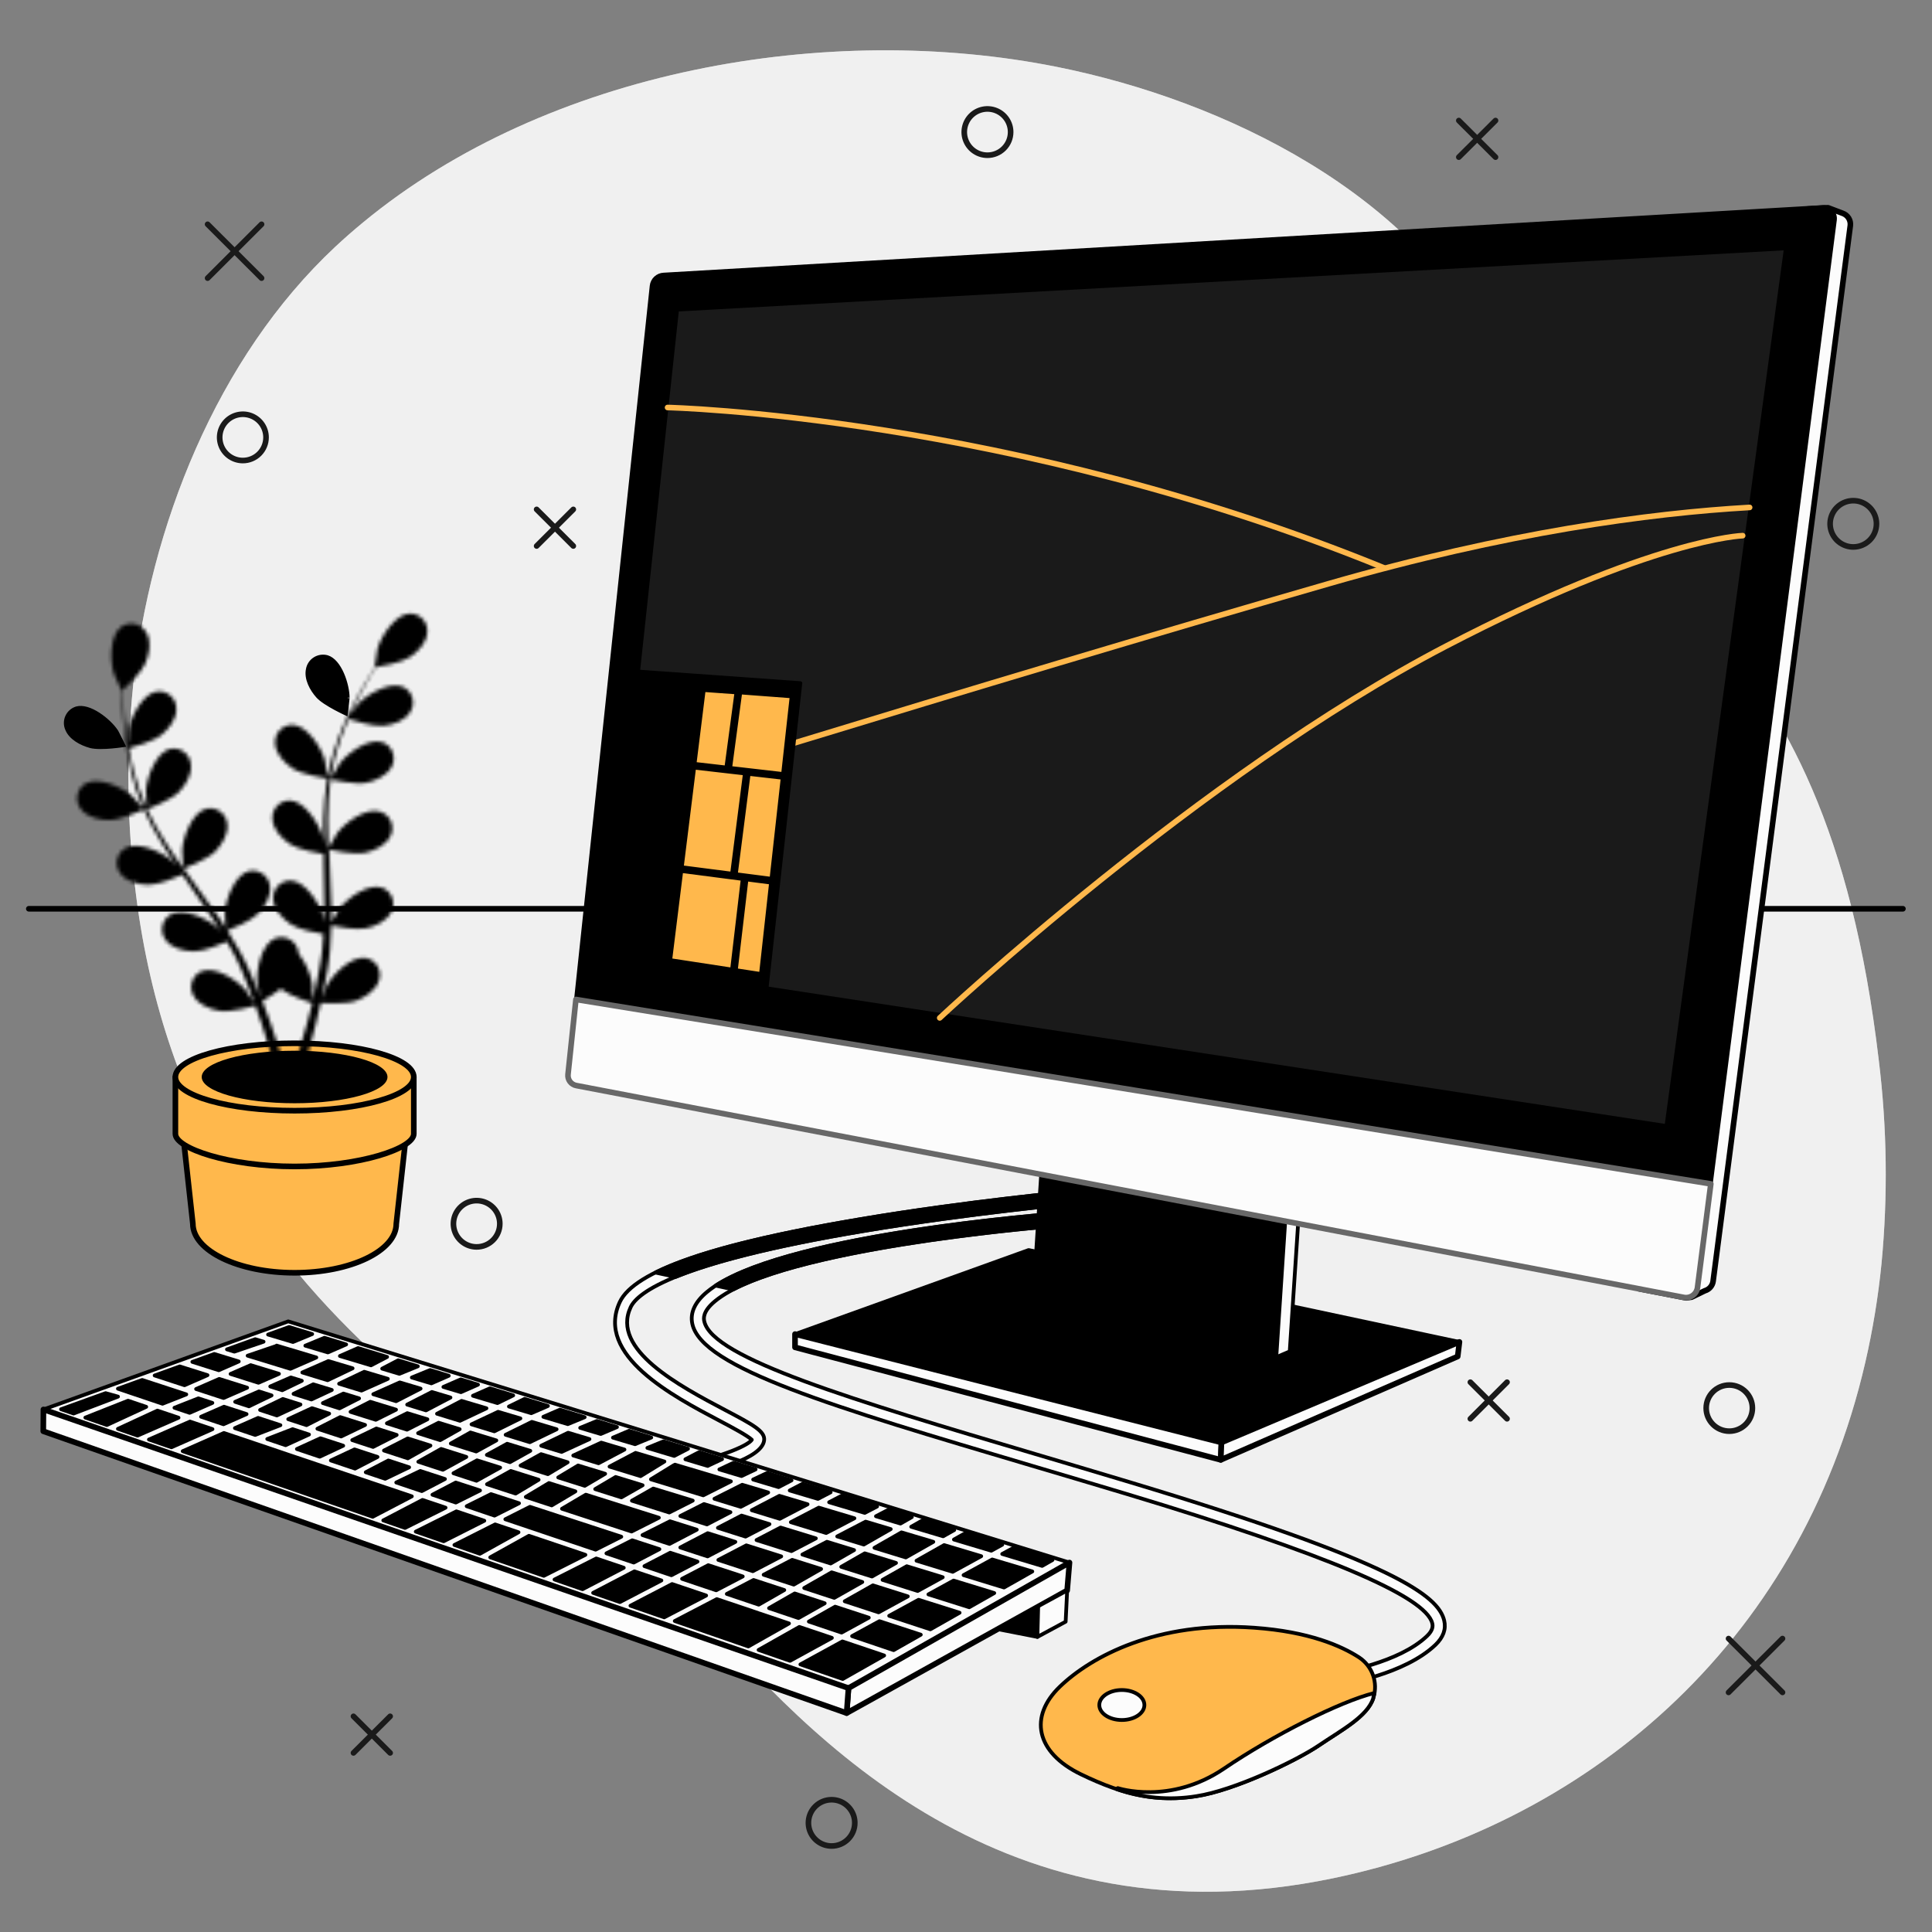 <svg width="516" height="516" viewBox="0 0 516 516" fill="none" xmlns="http://www.w3.org/2000/svg">
<rect x="0" y="0" width="516" height="516" fill="#808080" stroke="none"/>
<path d="M282.345 17.879C327.216 26.891 378.207 51.797 399.054 94.994C430.561 160.254 487.228 159.595 501.789 283.183C503.997 301.215 504.239 319.432 502.512 337.515C501.629 346.359 500.188 355.138 498.198 363.801C480.592 440.174 422.542 487.821 356.04 501.644C268.547 519.833 216.72 465.162 185.677 429.194C154.635 393.227 51.6 360.381 36.326 238.997C33.917 220.477 33.658 201.741 35.552 183.161C40.052 140.777 57.792 95.612 89.557 65.897C91.944 63.672 94.404 61.516 96.936 59.429C146.369 18.59 221.168 5.591 282.345 17.879Z" fill="#D4D4D4"/>
<path opacity="0.7" d="M282.345 17.879C327.216 26.891 378.207 51.797 399.054 94.994C430.561 160.254 487.228 159.595 501.789 283.183C503.997 301.215 504.239 319.432 502.512 337.515C501.629 346.359 500.188 355.138 498.198 363.801C480.592 440.174 422.542 487.821 356.04 501.644C268.547 519.833 216.72 465.162 185.677 429.194C154.635 393.227 51.6 360.381 36.326 238.997C33.917 220.477 33.658 201.741 35.552 183.161C40.052 140.777 57.792 95.612 89.557 65.897C91.944 63.672 94.404 61.516 96.936 59.429C146.369 18.59 221.168 5.591 282.345 17.879Z" fill="#FCFCFC"/>
<path d="M55.449 59.902L69.856 74.281" stroke="#1A1A1A" stroke-width="1.5" stroke-linecap="round" stroke-linejoin="round"/>
<path d="M69.856 59.902L55.449 74.281" stroke="#1A1A1A" stroke-width="1.5" stroke-linecap="round" stroke-linejoin="round"/>
<path d="M461.665 437.63L476.072 452.009" stroke="#1A1A1A" stroke-width="1.5" stroke-linecap="round" stroke-linejoin="round"/>
<path d="M476.072 437.63L461.665 452.009" stroke="#1A1A1A" stroke-width="1.5" stroke-linecap="round" stroke-linejoin="round"/>
<path d="M143.324 136.049L153.118 145.824" stroke="#1A1A1A" stroke-width="1.5" stroke-linecap="round" stroke-linejoin="round"/>
<path d="M153.118 136.049L143.324 145.824" stroke="#1A1A1A" stroke-width="1.5" stroke-linecap="round" stroke-linejoin="round"/>
<path d="M392.707 369.156L402.501 378.931" stroke="#1A1A1A" stroke-width="1.5" stroke-linecap="round" stroke-linejoin="round"/>
<path d="M402.501 369.156L392.707 378.931" stroke="#1A1A1A" stroke-width="1.5" stroke-linecap="round" stroke-linejoin="round"/>
<path d="M94.407 458.395L104.201 468.169" stroke="#1A1A1A" stroke-width="1.5" stroke-linecap="round" stroke-linejoin="round"/>
<path d="M104.201 458.395L94.407 468.169" stroke="#1A1A1A" stroke-width="1.5" stroke-linecap="round" stroke-linejoin="round"/>
<path d="M389.621 32.195L399.425 41.97" stroke="#1A1A1A" stroke-width="1.5" stroke-linecap="round" stroke-linejoin="round"/>
<path d="M399.425 32.195L389.621 41.97" stroke="#1A1A1A" stroke-width="1.5" stroke-linecap="round" stroke-linejoin="round"/>
<path d="M71.053 116.82C71.053 115.597 70.69 114.402 70.009 113.386C69.329 112.37 68.362 111.578 67.231 111.11C66.099 110.642 64.854 110.52 63.653 110.758C62.452 110.997 61.349 111.585 60.483 112.45C59.617 113.314 59.027 114.415 58.788 115.614C58.549 116.813 58.672 118.055 59.14 119.185C59.609 120.314 60.403 121.279 61.421 121.958C62.439 122.637 63.636 123 64.861 123C66.503 123 68.078 122.348 69.239 121.189C70.401 120.03 71.053 118.459 71.053 116.82Z" stroke="#1A1A1A" stroke-width="1.5" stroke-linecap="round" stroke-linejoin="round"/>
<path d="M269.92 35.275C269.92 34.053 269.557 32.858 268.876 31.842C268.196 30.826 267.229 30.033 266.097 29.566C264.966 29.098 263.721 28.976 262.52 29.214C261.319 29.452 260.215 30.041 259.349 30.905C258.483 31.77 257.894 32.871 257.655 34.069C257.416 35.268 257.538 36.511 258.007 37.64C258.476 38.769 259.269 39.734 260.288 40.414C261.306 41.093 262.503 41.455 263.728 41.455C265.37 41.455 266.945 40.804 268.106 39.645C269.267 38.486 269.92 36.914 269.92 35.275Z" stroke="#1A1A1A" stroke-width="1.5" stroke-linecap="round" stroke-linejoin="round"/>
<path d="M461.861 382.237C465.27 382.237 468.033 379.48 468.033 376.078C468.033 372.676 465.27 369.918 461.861 369.918C458.453 369.918 455.69 372.676 455.69 376.078C455.69 379.48 458.453 382.237 461.861 382.237Z" stroke="#1A1A1A" stroke-width="1.5" stroke-linecap="round" stroke-linejoin="round"/>
<path d="M228.299 486.853C228.299 485.631 227.936 484.436 227.256 483.419C226.575 482.403 225.608 481.611 224.477 481.143C223.345 480.676 222.1 480.553 220.899 480.792C219.698 481.03 218.595 481.619 217.729 482.483C216.863 483.347 216.273 484.448 216.034 485.647C215.795 486.846 215.918 488.089 216.386 489.218C216.855 490.347 217.649 491.312 218.667 491.991C219.685 492.67 220.882 493.033 222.107 493.033C223.749 493.033 225.324 492.382 226.485 491.223C227.647 490.064 228.299 488.492 228.299 486.853Z" stroke="#1A1A1A" stroke-width="1.5" stroke-linecap="round" stroke-linejoin="round"/>
<path d="M133.489 326.844C133.489 325.622 133.126 324.427 132.445 323.411C131.765 322.394 130.798 321.602 129.667 321.134C128.535 320.667 127.29 320.544 126.089 320.783C124.888 321.021 123.785 321.61 122.919 322.474C122.053 323.338 121.463 324.44 121.224 325.638C120.985 326.837 121.108 328.08 121.576 329.209C122.045 330.338 122.839 331.303 123.857 331.982C124.875 332.661 126.072 333.024 127.297 333.024C128.939 333.024 130.514 332.373 131.675 331.214C132.837 330.055 133.489 328.483 133.489 326.844Z" stroke="#1A1A1A" stroke-width="1.5" stroke-linecap="round" stroke-linejoin="round"/>
<path d="M501.17 139.901C501.17 138.679 500.807 137.484 500.127 136.468C499.446 135.451 498.479 134.659 497.348 134.192C496.216 133.724 494.971 133.601 493.77 133.84C492.569 134.078 491.466 134.667 490.6 135.531C489.734 136.396 489.144 137.497 488.905 138.695C488.666 139.894 488.789 141.137 489.257 142.266C489.726 143.395 490.52 144.36 491.538 145.04C492.556 145.719 493.753 146.081 494.978 146.081C496.62 146.081 498.195 145.43 499.357 144.271C500.518 143.112 501.17 141.54 501.17 139.901Z" stroke="#1A1A1A" stroke-width="1.5" stroke-linecap="round" stroke-linejoin="round"/>
<path d="M508.229 242.715H7.699" stroke="black" stroke-width="1.5" stroke-linecap="round" stroke-linejoin="round"/>
<path d="M48.793 302.207L51.507 326.834C51.507 334.044 63.674 339.935 78.68 339.935C93.685 339.935 105.842 334.075 105.842 326.834L108.566 302.207H48.793Z" fill="#FFB84C" stroke="black" stroke-width="1.5" stroke-linecap="round" stroke-linejoin="round"/>
<path d="M46.843 287.643V302.825C46.843 306.708 61.095 311.539 78.68 311.539C96.265 311.539 110.517 306.708 110.517 302.825V287.643H46.843Z" fill="#FFB84C" stroke="black" stroke-width="1.5" stroke-linecap="round" stroke-linejoin="round"/>
<path d="M78.68 296.645C96.263 296.645 110.517 292.615 110.517 287.643C110.517 282.671 96.263 278.641 78.68 278.641C61.097 278.641 46.843 282.671 46.843 287.643C46.843 292.615 61.097 296.645 78.68 296.645Z" fill="#FFB84C" stroke="black" stroke-width="1.5" stroke-linecap="round" stroke-linejoin="round"/>
<path d="M102.989 287.643C102.989 288.355 102.474 289.147 101.262 289.958C100.068 290.756 98.307 291.494 96.087 292.122C91.653 293.375 85.498 294.157 78.68 294.157C71.862 294.157 65.707 293.375 61.273 292.122C59.053 291.494 57.292 290.756 56.098 289.958C54.886 289.147 54.371 288.355 54.371 287.643C54.371 286.931 54.886 286.139 56.098 285.329C57.292 284.53 59.053 283.792 61.273 283.164C65.707 281.911 71.862 281.129 78.68 281.129C85.498 281.129 91.653 281.911 96.087 283.164C98.307 283.792 100.068 284.53 101.262 285.329C102.474 286.139 102.989 286.931 102.989 287.643Z" fill="black" stroke="black"/>
<path d="M31.02 195.243L31.034 195.265L31.042 195.274C31.045 195.279 31.052 195.29 31.065 195.312C31.087 195.349 31.117 195.401 31.154 195.469C31.228 195.603 31.323 195.784 31.434 195.998C31.656 196.425 31.933 196.974 32.204 197.516C32.475 198.058 32.739 198.593 32.935 198.992C32.944 199.009 32.952 199.026 32.96 199.043C32.832 199.062 32.688 199.082 32.529 199.104C31.854 199.197 30.924 199.312 29.905 199.403C27.837 199.587 25.498 199.657 24.126 199.282C22.908 198.948 21.579 198.402 20.44 197.638C19.299 196.873 18.377 195.912 17.916 194.758L17.912 194.75L17.909 194.742C17.675 194.214 17.556 193.644 17.559 193.067C17.561 192.491 17.686 191.921 17.925 191.396C18.164 190.871 18.511 190.402 18.944 190.02C19.376 189.639 19.883 189.354 20.432 189.182C22.09 188.712 24.226 189.447 26.272 190.767C28.297 192.072 30.092 193.86 31.02 195.243Z" fill="black" stroke="black"/>
<path d="M92.408 190.53C92.405 190.552 92.402 190.575 92.399 190.597C92.279 190.54 92.142 190.476 91.993 190.404C91.379 190.11 90.54 189.696 89.64 189.213C87.813 188.234 85.822 187.017 84.883 185.969L84.882 185.968C84.031 185.024 83.226 183.84 82.703 182.58C82.18 181.317 81.951 180.008 82.203 178.792L82.205 178.784L82.207 178.775C82.304 178.205 82.52 177.662 82.841 177.181C83.162 176.699 83.581 176.291 84.071 175.982C84.56 175.672 85.11 175.469 85.683 175.385C86.255 175.302 86.838 175.339 87.394 175.494C89.054 176.001 90.431 177.782 91.404 180.006C92.367 182.207 92.865 184.685 92.865 186.344C92.865 186.342 92.865 186.36 92.861 186.414C92.857 186.461 92.852 186.524 92.845 186.602C92.831 186.756 92.811 186.962 92.786 187.202C92.737 187.682 92.671 188.294 92.603 188.896C92.534 189.499 92.464 190.09 92.408 190.53Z" fill="black" stroke="black"/>
<mask id="path-28-inside-1_319_876" fill="white">
<path d="M109.464 163.869C105.563 164.014 101.766 169.926 100.816 173.273C100.734 173.572 99.98 178.238 100.042 178.227H100.104C99.506 179.154 98.855 180.153 98.185 181.317C96.946 183.377 95.574 185.715 94.242 188.362C92.783 191.196 91.491 194.113 90.372 197.097C89.103 200.438 88.132 203.885 87.472 207.397C87.467 207.441 87.467 207.486 87.472 207.531C87.328 206.398 86.812 203.246 86.75 203.009C85.811 199.651 82.023 193.739 78.123 193.585C77.474 193.577 76.83 193.706 76.235 193.963C75.639 194.221 75.104 194.6 74.665 195.077C74.226 195.554 73.893 196.118 73.686 196.732C73.48 197.346 73.406 197.997 73.468 198.642C73.644 201.382 76.007 203.792 78.174 205.244C80.63 206.861 86.915 207.87 87.41 207.943C86.827 211.531 86.482 215.154 86.379 218.788C86.317 220.896 86.317 223.025 86.379 225.174C86.224 224.196 86.069 223.331 86.038 223.207C85.099 219.86 81.311 213.937 77.41 213.783C76.762 213.777 76.12 213.907 75.525 214.165C74.93 214.422 74.396 214.802 73.957 215.279C73.518 215.755 73.185 216.319 72.978 216.932C72.771 217.545 72.695 218.195 72.756 218.84C72.932 221.58 75.295 223.99 77.472 225.452C79.65 226.915 85.016 227.863 86.43 228.099C86.43 228.923 86.43 229.737 86.43 230.561C86.523 234.496 86.636 238.42 86.636 242.282C86.636 243.642 86.636 244.981 86.533 246.32C86.399 245.455 86.275 244.723 86.244 244.61C85.305 241.263 81.518 235.34 77.617 235.186C76.968 235.178 76.325 235.308 75.729 235.565C75.133 235.822 74.599 236.201 74.16 236.678C73.721 237.155 73.387 237.719 73.181 238.333C72.975 238.948 72.9 239.598 72.963 240.243C73.138 242.993 75.501 245.393 77.668 246.855C79.836 248.318 84.696 249.173 86.379 249.461C86.296 250.831 86.203 252.201 86.059 253.581C85.935 254.477 85.883 255.353 85.708 256.259C85.532 257.166 85.409 258.031 85.254 258.906C84.913 260.585 84.562 262.316 84.222 263.943C83.964 265.076 83.695 266.147 83.427 267.229C83.427 265.879 83.427 263.232 83.427 263.016C82.94 260.005 81.689 257.169 79.794 254.776C79.758 254.427 79.689 254.082 79.588 253.746C79.419 253.115 79.118 252.527 78.704 252.021C78.291 251.515 77.774 251.102 77.189 250.81C76.604 250.518 75.963 250.353 75.309 250.327C74.655 250.3 74.003 250.412 73.396 250.656C69.805 252.191 68.391 259.071 68.711 262.532C68.711 262.738 69.185 264.932 69.495 266.312C69.185 265.529 68.897 264.767 68.576 263.964C67.947 262.367 67.266 260.802 66.513 259.112L65.377 256.671C65.006 255.847 64.521 255.034 64.087 254.199C63.055 252.294 61.92 250.409 60.733 248.534C62.127 247.978 67.049 245.939 68.876 244.064C70.703 242.19 72.488 239.337 72.075 236.617C72 235.975 71.79 235.355 71.459 234.798C71.128 234.242 70.683 233.761 70.153 233.388C69.623 233.015 69.021 232.757 68.385 232.632C67.748 232.507 67.093 232.517 66.461 232.662C62.684 233.63 60.269 240.222 60.032 243.693C60.032 243.91 60.145 246.413 60.248 247.813C59.526 246.691 58.803 245.568 58.04 244.466C55.821 241.263 53.478 238.09 51.156 234.918C50.434 233.939 49.742 232.961 49.041 231.993C49.536 231.797 55.439 229.5 57.483 227.409C59.299 225.545 61.094 222.671 60.682 219.952C60.607 219.309 60.397 218.69 60.066 218.133C59.735 217.577 59.29 217.096 58.76 216.723C58.23 216.35 57.627 216.092 56.991 215.967C56.355 215.842 55.7 215.852 55.068 215.997C51.291 216.965 48.876 223.557 48.638 227.028C48.638 227.286 48.814 230.901 48.907 231.807C47.359 229.665 45.811 227.512 44.428 225.318C42.508 222.379 40.784 219.317 39.268 216.152C39.495 216.059 45.666 213.69 47.761 211.547C49.577 209.683 51.373 206.81 50.96 204.09C50.9 203.443 50.703 202.816 50.383 202.25C50.063 201.684 49.626 201.193 49.102 200.807C48.577 200.422 47.977 200.152 47.34 200.015C46.704 199.878 46.045 199.877 45.408 200.012C41.631 200.98 39.216 207.572 38.979 211.043C38.979 211.269 39.103 214.019 39.206 215.328L38.989 215.379C37.542 212.15 36.386 208.8 35.532 205.368C35.036 203.483 34.675 201.66 34.355 199.867C35.553 199.548 41.002 198.003 43.096 196.283C45.191 194.563 47.224 191.967 47.09 189.228C47.088 188.579 46.947 187.937 46.679 187.346C46.41 186.755 46.02 186.227 45.533 185.797C45.045 185.367 44.472 185.045 43.852 184.852C43.231 184.658 42.576 184.598 41.93 184.675C38.06 185.231 34.902 191.504 34.314 194.975C34.314 195.16 34.17 197.097 34.108 198.508C33.974 197.694 33.829 196.86 33.716 196.087C33.303 193.173 33.096 190.474 32.942 188.084C32.859 186.725 32.807 185.499 32.776 184.346C33.809 183.419 37.802 179.618 38.845 177.136C39.887 174.653 40.506 171.419 39.134 169.04C38.833 168.462 38.413 167.954 37.901 167.55C37.388 167.146 36.796 166.855 36.163 166.696C35.53 166.538 34.871 166.515 34.228 166.629C33.586 166.744 32.975 166.993 32.436 167.361C29.257 169.627 29.34 176.631 30.424 179.958C30.516 180.246 32.487 184.562 32.487 184.51L32.549 184.459C32.549 185.571 32.549 186.756 32.622 188.053C32.735 190.453 32.88 193.203 33.23 196.098C33.583 199.267 34.117 202.414 34.83 205.522C35.644 209.007 36.766 212.412 38.184 215.698C38.188 215.736 38.188 215.774 38.184 215.812C37.441 214.946 35.274 212.598 35.088 212.433C32.456 210.157 26.017 207.283 22.704 209.343C22.159 209.693 21.693 210.153 21.338 210.694C20.983 211.236 20.747 211.846 20.645 212.485C20.542 213.124 20.576 213.777 20.744 214.402C20.913 215.026 21.211 215.609 21.62 216.11C23.282 218.304 26.595 219.036 29.195 219.036C32.137 219.036 37.937 216.409 38.391 216.203C39.899 219.512 41.622 222.719 43.55 225.803C44.665 227.605 45.842 229.387 47.049 231.158C46.378 230.427 45.769 229.789 45.676 229.706C43.045 227.43 36.605 224.556 33.292 226.616C32.748 226.968 32.283 227.43 31.929 227.972C31.575 228.514 31.34 229.125 31.237 229.764C31.135 230.403 31.169 231.057 31.336 231.682C31.504 232.307 31.801 232.89 32.209 233.394C33.87 235.587 37.183 236.308 39.794 236.308C42.405 236.308 47.42 234.176 48.731 233.589L50.124 235.649C52.385 238.873 54.655 242.087 56.781 245.311C57.534 246.443 58.226 247.587 58.927 248.73C58.339 248.081 57.833 247.546 57.74 247.473C55.109 245.197 48.68 242.324 45.356 244.384C44.816 244.739 44.356 245.204 44.007 245.748C43.658 246.293 43.427 246.904 43.33 247.543C43.233 248.182 43.271 248.834 43.442 249.457C43.614 250.081 43.914 250.661 44.325 251.161C45.986 253.355 49.299 254.076 51.91 254.076C54.521 254.076 59.051 252.15 60.609 251.46C61.291 252.654 61.982 253.839 62.591 255.023C62.983 255.847 63.427 256.609 63.778 257.454C64.129 258.299 64.51 259.102 64.872 259.916C65.501 261.502 66.172 263.14 66.75 264.705C67.163 265.787 67.534 266.837 67.916 267.888C67.173 266.745 65.697 264.551 65.553 264.376C63.293 261.729 57.369 257.938 53.757 259.432C53.169 259.7 52.644 260.089 52.216 260.572C51.788 261.056 51.467 261.624 51.272 262.239C51.077 262.855 51.014 263.504 51.087 264.145C51.16 264.786 51.366 265.405 51.693 265.962C53.004 268.382 56.172 269.608 58.742 269.999C61.569 270.432 67.472 268.805 68.205 268.599C68.824 270.339 69.412 272.039 69.939 273.645C71.765 279.177 73.035 283.853 73.953 287.149L76.575 286.768C76.575 286.695 76.575 286.634 76.513 286.551C75.553 283.224 74.108 278.497 72.127 272.904C71.507 271.132 70.806 269.258 70.063 267.332C71.769 266.353 73.413 265.269 74.985 264.087C77.276 265.941 82.705 267.713 83.406 267.929C82.963 269.721 82.519 271.462 82.065 273.079C80.537 278.692 79.041 283.317 77.937 286.551L80.806 286.139C81.838 282.936 83.025 278.692 84.284 273.666C84.738 271.843 85.192 269.896 85.646 267.888C86.389 267.888 92.509 268.279 95.192 267.249C97.617 266.322 100.455 264.458 101.219 261.821C101.421 261.206 101.491 260.555 101.425 259.911C101.358 259.267 101.156 258.644 100.831 258.083C100.507 257.522 100.068 257.036 99.543 256.656C99.017 256.276 98.417 256.011 97.782 255.878C93.943 255.178 88.959 260.142 87.307 263.201C87.215 263.387 86.379 265.467 85.873 266.786C86.059 265.962 86.234 265.169 86.409 264.324C86.76 262.645 87.07 260.966 87.442 259.174C87.576 258.299 87.7 257.413 87.834 256.517C87.968 255.621 88.03 254.673 88.133 253.746C88.329 251.583 88.422 249.389 88.463 247.175C89.939 247.484 95.171 248.493 97.751 247.937C100.331 247.381 103.376 245.97 104.531 243.477C104.824 242.899 104.991 242.266 105.022 241.619C105.053 240.973 104.947 240.327 104.711 239.723C104.476 239.12 104.116 238.573 103.654 238.118C103.193 237.663 102.641 237.309 102.034 237.081C98.35 235.814 92.663 239.965 90.569 242.746C90.445 242.921 89.165 245.084 88.504 246.289C88.504 244.95 88.504 243.621 88.504 242.282C88.432 238.389 88.226 234.454 88.04 230.52C88.04 229.315 87.947 228.12 87.896 226.915C88.422 227.028 94.614 228.367 97.472 227.749C100.022 227.193 103.107 225.782 104.263 223.289C104.567 222.693 104.738 222.038 104.763 221.37C104.788 220.702 104.667 220.036 104.409 219.419C104.151 218.801 103.762 218.248 103.268 217.795C102.774 217.343 102.187 217.004 101.549 216.8C97.865 215.534 92.178 219.684 90.083 222.465C89.929 222.671 88.102 225.792 87.668 226.585C87.565 223.938 87.493 221.301 87.524 218.706C87.543 215.192 87.792 211.682 88.267 208.2C88.515 208.2 94.975 209.673 97.906 209.034C100.445 208.488 103.53 207.077 104.686 204.585C104.967 204.009 105.125 203.381 105.149 202.741C105.173 202.101 105.063 201.463 104.826 200.868C104.589 200.273 104.23 199.733 103.773 199.284C103.315 198.835 102.769 198.487 102.168 198.261C98.484 196.994 92.798 201.145 90.713 203.926C90.569 204.101 89.175 206.48 88.535 207.623L88.329 207.551C88.894 204.045 89.778 200.597 90.971 197.251C91.6 195.408 92.302 193.688 93.035 192.019C94.211 192.41 99.609 194.079 102.323 193.842C105.037 193.605 108.133 192.513 109.547 190.155C109.901 189.613 110.137 189.003 110.24 188.364C110.342 187.726 110.308 187.073 110.141 186.448C109.973 185.823 109.676 185.24 109.268 184.738C108.859 184.235 108.35 183.825 107.772 183.532C104.242 181.863 98.143 185.365 95.749 187.899C95.625 188.033 94.459 189.578 93.633 190.721C93.964 189.98 94.304 189.197 94.665 188.486C95.924 185.829 97.246 183.47 98.432 181.389C99.113 180.205 99.753 179.154 100.372 178.176C101.724 177.96 107.163 177.002 109.392 175.539C111.621 174.077 113.933 171.677 114.108 168.937C114.172 168.292 114.099 167.641 113.894 167.027C113.689 166.412 113.357 165.847 112.919 165.369C112.481 164.891 111.947 164.511 111.352 164.252C110.756 163.994 110.113 163.863 109.464 163.869Z"/>
</mask>
<path d="M109.464 163.869C105.563 164.014 101.766 169.926 100.816 173.273C100.734 173.572 99.98 178.238 100.042 178.227H100.104C99.506 179.154 98.855 180.153 98.185 181.317C96.946 183.377 95.574 185.715 94.242 188.362C92.783 191.196 91.491 194.113 90.372 197.097C89.103 200.438 88.132 203.885 87.472 207.397C87.467 207.441 87.467 207.486 87.472 207.531C87.328 206.398 86.812 203.246 86.75 203.009C85.811 199.651 82.023 193.739 78.123 193.585C77.474 193.577 76.83 193.706 76.235 193.963C75.639 194.221 75.104 194.6 74.665 195.077C74.226 195.554 73.893 196.118 73.686 196.732C73.48 197.346 73.406 197.997 73.468 198.642C73.644 201.382 76.007 203.792 78.174 205.244C80.63 206.861 86.915 207.87 87.41 207.943C86.827 211.531 86.482 215.154 86.379 218.788C86.317 220.896 86.317 223.025 86.379 225.174C86.224 224.196 86.069 223.331 86.038 223.207C85.099 219.86 81.311 213.937 77.41 213.783C76.762 213.777 76.12 213.907 75.525 214.165C74.93 214.422 74.396 214.802 73.957 215.279C73.518 215.755 73.185 216.319 72.978 216.932C72.771 217.545 72.695 218.195 72.756 218.84C72.932 221.58 75.295 223.99 77.472 225.452C79.65 226.915 85.016 227.863 86.43 228.099C86.43 228.923 86.43 229.737 86.43 230.561C86.523 234.496 86.636 238.42 86.636 242.282C86.636 243.642 86.636 244.981 86.533 246.32C86.399 245.455 86.275 244.723 86.244 244.61C85.305 241.263 81.518 235.34 77.617 235.186C76.968 235.178 76.325 235.308 75.729 235.565C75.133 235.822 74.599 236.201 74.16 236.678C73.721 237.155 73.387 237.719 73.181 238.333C72.975 238.948 72.9 239.598 72.963 240.243C73.138 242.993 75.501 245.393 77.668 246.855C79.836 248.318 84.696 249.173 86.379 249.461C86.296 250.831 86.203 252.201 86.059 253.581C85.935 254.477 85.883 255.353 85.708 256.259C85.532 257.166 85.409 258.031 85.254 258.906C84.913 260.585 84.562 262.316 84.222 263.943C83.964 265.076 83.695 266.147 83.427 267.229C83.427 265.879 83.427 263.232 83.427 263.016C82.94 260.005 81.689 257.169 79.794 254.776C79.758 254.427 79.689 254.082 79.588 253.746C79.419 253.115 79.118 252.527 78.704 252.021C78.291 251.515 77.774 251.102 77.189 250.81C76.604 250.518 75.963 250.353 75.309 250.327C74.655 250.3 74.003 250.412 73.396 250.656C69.805 252.191 68.391 259.071 68.711 262.532C68.711 262.738 69.185 264.932 69.495 266.312C69.185 265.529 68.897 264.767 68.576 263.964C67.947 262.367 67.266 260.802 66.513 259.112L65.377 256.671C65.006 255.847 64.521 255.034 64.087 254.199C63.055 252.294 61.92 250.409 60.733 248.534C62.127 247.978 67.049 245.939 68.876 244.064C70.703 242.19 72.488 239.337 72.075 236.617C72 235.975 71.79 235.355 71.459 234.798C71.128 234.242 70.683 233.761 70.153 233.388C69.623 233.015 69.021 232.757 68.385 232.632C67.748 232.507 67.093 232.517 66.461 232.662C62.684 233.63 60.269 240.222 60.032 243.693C60.032 243.91 60.145 246.413 60.248 247.813C59.526 246.691 58.803 245.568 58.04 244.466C55.821 241.263 53.478 238.09 51.156 234.918C50.434 233.939 49.742 232.961 49.041 231.993C49.536 231.797 55.439 229.5 57.483 227.409C59.299 225.545 61.094 222.671 60.682 219.952C60.607 219.309 60.397 218.69 60.066 218.133C59.735 217.577 59.29 217.096 58.76 216.723C58.23 216.35 57.627 216.092 56.991 215.967C56.355 215.842 55.7 215.852 55.068 215.997C51.291 216.965 48.876 223.557 48.638 227.028C48.638 227.286 48.814 230.901 48.907 231.807C47.359 229.665 45.811 227.512 44.428 225.318C42.508 222.379 40.784 219.317 39.268 216.152C39.495 216.059 45.666 213.69 47.761 211.547C49.577 209.683 51.373 206.81 50.96 204.09C50.9 203.443 50.703 202.816 50.383 202.25C50.063 201.684 49.626 201.193 49.102 200.807C48.577 200.422 47.977 200.152 47.34 200.015C46.704 199.878 46.045 199.877 45.408 200.012C41.631 200.98 39.216 207.572 38.979 211.043C38.979 211.269 39.103 214.019 39.206 215.328L38.989 215.379C37.542 212.15 36.386 208.8 35.532 205.368C35.036 203.483 34.675 201.66 34.355 199.867C35.553 199.548 41.002 198.003 43.096 196.283C45.191 194.563 47.224 191.967 47.09 189.228C47.088 188.579 46.947 187.937 46.679 187.346C46.41 186.755 46.02 186.227 45.533 185.797C45.045 185.367 44.472 185.045 43.852 184.852C43.231 184.658 42.576 184.598 41.93 184.675C38.06 185.231 34.902 191.504 34.314 194.975C34.314 195.16 34.17 197.097 34.108 198.508C33.974 197.694 33.829 196.86 33.716 196.087C33.303 193.173 33.096 190.474 32.942 188.084C32.859 186.725 32.807 185.499 32.776 184.346C33.809 183.419 37.802 179.618 38.845 177.136C39.887 174.653 40.506 171.419 39.134 169.04C38.833 168.462 38.413 167.954 37.901 167.55C37.388 167.146 36.796 166.855 36.163 166.696C35.53 166.538 34.871 166.515 34.228 166.629C33.586 166.744 32.975 166.993 32.436 167.361C29.257 169.627 29.34 176.631 30.424 179.958C30.516 180.246 32.487 184.562 32.487 184.51L32.549 184.459C32.549 185.571 32.549 186.756 32.622 188.053C32.735 190.453 32.88 193.203 33.23 196.098C33.583 199.267 34.117 202.414 34.83 205.522C35.644 209.007 36.766 212.412 38.184 215.698C38.188 215.736 38.188 215.774 38.184 215.812C37.441 214.946 35.274 212.598 35.088 212.433C32.456 210.157 26.017 207.283 22.704 209.343C22.159 209.693 21.693 210.153 21.338 210.694C20.983 211.236 20.747 211.846 20.645 212.485C20.542 213.124 20.576 213.777 20.744 214.402C20.913 215.026 21.211 215.609 21.62 216.11C23.282 218.304 26.595 219.036 29.195 219.036C32.137 219.036 37.937 216.409 38.391 216.203C39.899 219.512 41.622 222.719 43.55 225.803C44.665 227.605 45.842 229.387 47.049 231.158C46.378 230.427 45.769 229.789 45.676 229.706C43.045 227.43 36.605 224.556 33.292 226.616C32.748 226.968 32.283 227.43 31.929 227.972C31.575 228.514 31.34 229.125 31.237 229.764C31.135 230.403 31.169 231.057 31.336 231.682C31.504 232.307 31.801 232.89 32.209 233.394C33.87 235.587 37.183 236.308 39.794 236.308C42.405 236.308 47.42 234.176 48.731 233.589L50.124 235.649C52.385 238.873 54.655 242.087 56.781 245.311C57.534 246.443 58.226 247.587 58.927 248.73C58.339 248.081 57.833 247.546 57.74 247.473C55.109 245.197 48.68 242.324 45.356 244.384C44.816 244.739 44.356 245.204 44.007 245.748C43.658 246.293 43.427 246.904 43.33 247.543C43.233 248.182 43.271 248.834 43.442 249.457C43.614 250.081 43.914 250.661 44.325 251.161C45.986 253.355 49.299 254.076 51.91 254.076C54.521 254.076 59.051 252.15 60.609 251.46C61.291 252.654 61.982 253.839 62.591 255.023C62.983 255.847 63.427 256.609 63.778 257.454C64.129 258.299 64.51 259.102 64.872 259.916C65.501 261.502 66.172 263.14 66.75 264.705C67.163 265.787 67.534 266.837 67.916 267.888C67.173 266.745 65.697 264.551 65.553 264.376C63.293 261.729 57.369 257.938 53.757 259.432C53.169 259.7 52.644 260.089 52.216 260.572C51.788 261.056 51.467 261.624 51.272 262.239C51.077 262.855 51.014 263.504 51.087 264.145C51.16 264.786 51.366 265.405 51.693 265.962C53.004 268.382 56.172 269.608 58.742 269.999C61.569 270.432 67.472 268.805 68.205 268.599C68.824 270.339 69.412 272.039 69.939 273.645C71.765 279.177 73.035 283.853 73.953 287.149L76.575 286.768C76.575 286.695 76.575 286.634 76.513 286.551C75.553 283.224 74.108 278.497 72.127 272.904C71.507 271.132 70.806 269.258 70.063 267.332C71.769 266.353 73.413 265.269 74.985 264.087C77.276 265.941 82.705 267.713 83.406 267.929C82.963 269.721 82.519 271.462 82.065 273.079C80.537 278.692 79.041 283.317 77.937 286.551L80.806 286.139C81.838 282.936 83.025 278.692 84.284 273.666C84.738 271.843 85.192 269.896 85.646 267.888C86.389 267.888 92.509 268.279 95.192 267.249C97.617 266.322 100.455 264.458 101.219 261.821C101.421 261.206 101.491 260.555 101.425 259.911C101.358 259.267 101.156 258.644 100.831 258.083C100.507 257.522 100.068 257.036 99.543 256.656C99.017 256.276 98.417 256.011 97.782 255.878C93.943 255.178 88.959 260.142 87.307 263.201C87.215 263.387 86.379 265.467 85.873 266.786C86.059 265.962 86.234 265.169 86.409 264.324C86.76 262.645 87.07 260.966 87.442 259.174C87.576 258.299 87.7 257.413 87.834 256.517C87.968 255.621 88.03 254.673 88.133 253.746C88.329 251.583 88.422 249.389 88.463 247.175C89.939 247.484 95.171 248.493 97.751 247.937C100.331 247.381 103.376 245.97 104.531 243.477C104.824 242.899 104.991 242.266 105.022 241.619C105.053 240.973 104.947 240.327 104.711 239.723C104.476 239.12 104.116 238.573 103.654 238.118C103.193 237.663 102.641 237.309 102.034 237.081C98.35 235.814 92.663 239.965 90.569 242.746C90.445 242.921 89.165 245.084 88.504 246.289C88.504 244.95 88.504 243.621 88.504 242.282C88.432 238.389 88.226 234.454 88.04 230.52C88.04 229.315 87.947 228.12 87.896 226.915C88.422 227.028 94.614 228.367 97.472 227.749C100.022 227.193 103.107 225.782 104.263 223.289C104.567 222.693 104.738 222.038 104.763 221.37C104.788 220.702 104.667 220.036 104.409 219.419C104.151 218.801 103.762 218.248 103.268 217.795C102.774 217.343 102.187 217.004 101.549 216.8C97.865 215.534 92.178 219.684 90.083 222.465C89.929 222.671 88.102 225.792 87.668 226.585C87.565 223.938 87.493 221.301 87.524 218.706C87.543 215.192 87.792 211.682 88.267 208.2C88.515 208.2 94.975 209.673 97.906 209.034C100.445 208.488 103.53 207.077 104.686 204.585C104.967 204.009 105.125 203.381 105.149 202.741C105.173 202.101 105.063 201.463 104.826 200.868C104.589 200.273 104.23 199.733 103.773 199.284C103.315 198.835 102.769 198.487 102.168 198.261C98.484 196.994 92.798 201.145 90.713 203.926C90.569 204.101 89.175 206.48 88.535 207.623L88.329 207.551C88.894 204.045 89.778 200.597 90.971 197.251C91.6 195.408 92.302 193.688 93.035 192.019C94.211 192.41 99.609 194.079 102.323 193.842C105.037 193.605 108.133 192.513 109.547 190.155C109.901 189.613 110.137 189.003 110.24 188.364C110.342 187.726 110.308 187.073 110.141 186.448C109.973 185.823 109.676 185.24 109.268 184.738C108.859 184.235 108.35 183.825 107.772 183.532C104.242 181.863 98.143 185.365 95.749 187.899C95.625 188.033 94.459 189.578 93.633 190.721C93.964 189.98 94.304 189.197 94.665 188.486C95.924 185.829 97.246 183.47 98.432 181.389C99.113 180.205 99.753 179.154 100.372 178.176C101.724 177.96 107.163 177.002 109.392 175.539C111.621 174.077 113.933 171.677 114.108 168.937C114.172 168.292 114.099 167.641 113.894 167.027C113.689 166.412 113.357 165.847 112.919 165.369C112.481 164.891 111.947 164.511 111.352 164.252C110.756 163.994 110.113 163.863 109.464 163.869Z" fill="black" stroke="black" stroke-width="2" mask="url(#path-28-inside-1_319_876)"/>
<path d="M358.104 449.897L357.619 446.683C357.784 446.683 373.573 444.201 381.128 436.95C382.748 435.395 382.707 434.272 382.531 433.561C380.787 426.351 354.079 415.022 300.89 399.005C292.128 396.368 283.645 393.855 275.513 391.445C222.406 375.707 187.318 365.314 184.893 353.521C184.284 350.575 185.615 347.712 188.856 345.034C207.256 329.78 280.528 324.249 283.645 324.012L283.882 327.266C283.129 327.318 208.546 332.942 190.94 347.537C187.566 350.328 187.958 352.244 188.092 352.862C190.156 362.75 228.216 374.038 276.442 388.324C284.574 390.734 293.067 393.248 301.829 395.884C372.882 417.277 384.131 426.269 385.71 432.799C386.267 435.096 385.483 437.28 383.388 439.298C375.039 447.27 358.754 449.794 358.104 449.897Z" fill="#FCFCFC" stroke="black" stroke-linecap="round" stroke-linejoin="round"/>
<path d="M191.126 343.355L195.832 344.385C219.403 332.159 283.149 327.318 283.8 327.266L283.562 324.012C280.611 324.238 212.654 329.368 191.126 343.355Z" fill="black" stroke="black" stroke-linecap="round" stroke-linejoin="round"/>
<path d="M366.824 453.378C367.431 451.423 367.388 449.325 366.702 447.396C366.016 445.467 364.723 443.812 363.016 442.677C358.269 439.587 349.6 435.776 334.977 434.735C309.043 432.881 291.437 442.44 283.098 450.443C274.76 458.446 276.617 468.014 288.661 473.865C300.704 479.715 309.352 481.26 319.538 479.725C329.724 478.191 346.37 470.167 352.263 466.16C358.156 462.154 365.235 458.456 366.783 453.533L366.824 453.378Z" fill="#FFB84C" stroke="black" stroke-linecap="round" stroke-linejoin="round"/>
<path d="M326.948 472.33C312.438 482.187 298.537 477.563 298.537 477.563L298.217 477.83C305.052 480.236 312.384 480.888 319.538 479.726C329.724 478.181 346.37 470.167 352.263 466.161C358.155 462.154 365.235 458.456 366.783 453.533V453.378C366.906 452.984 366.999 452.581 367.062 452.173C357.97 454.388 339.796 463.596 326.948 472.33Z" fill="#FCFCFC" stroke="black" stroke-linecap="round" stroke-linejoin="round"/>
<path d="M305.647 455.376C305.647 457.591 302.944 459.383 299.621 459.383C296.298 459.383 293.604 457.591 293.604 455.376C293.604 453.162 296.298 451.37 299.621 451.37C302.944 451.37 305.647 453.162 305.647 455.376Z" fill="#FCFCFC" stroke="black" stroke-linecap="round" stroke-linejoin="round"/>
<path d="M184.315 394.103L183.655 390.92C193.428 388.86 199.888 385.976 200.796 384.534C199.764 383.504 195.636 381.269 192.2 379.467C179.743 372.905 158.907 361.957 165.533 347.753C169.403 339.462 190.507 332.2 230.033 325.578C258.712 320.767 286.69 318.193 286.968 318.162L287.268 321.406C286.989 321.406 259.115 324.002 230.508 328.791C180.879 337.113 170.311 345.106 168.433 349.133C163.118 360.463 181.508 370.176 193.675 376.593C201.065 380.486 204.429 382.258 204.078 384.73C203.428 389.643 190.043 392.928 184.315 394.103Z" fill="#FCFCFC" stroke="black" stroke-linecap="round" stroke-linejoin="round"/>
<path d="M286.968 318.162C286.69 318.162 258.712 320.767 230.033 325.578C203.541 330.017 185.347 334.744 175.048 339.874L180.456 341.038C189.393 337.391 204.646 333.138 230.559 328.791C259.115 324.002 286.989 321.437 287.319 321.406L286.968 318.162Z" fill="black" stroke="black" stroke-linecap="round" stroke-linejoin="round"/>
<path d="M285.637 417.329L226.617 450.865L11.6 376.439L76.977 352.914L285.637 417.329Z" fill="#FCFCFC" stroke="black" stroke-linecap="round" stroke-linejoin="round"/>
<path d="M190.817 400.293L197.834 402.446L205.172 398.624L198.237 396.554L190.817 400.293Z" fill="black" stroke="black" stroke-linecap="round" stroke-linejoin="round"/>
<path d="M179.93 391.363L173.851 395.092L187.824 399.376L195.213 395.648L180.28 391.188L179.93 391.363Z" fill="black" stroke="black" stroke-linecap="round" stroke-linejoin="round"/>
<path d="M200.786 403.352L208.258 405.639L215.688 401.766L208.155 399.51L200.786 403.352Z" fill="black" stroke="black" stroke-linecap="round" stroke-linejoin="round"/>
<path d="M153.108 388.737L159.857 390.807L166.782 387.15L160.58 385.296L153.108 388.737Z" fill="black" stroke="black" stroke-linecap="round" stroke-linejoin="round"/>
<path d="M162.798 391.703L171.085 394.247L177.453 390.343L169.744 388.036L162.798 391.703Z" fill="black" stroke="black" stroke-linecap="round" stroke-linejoin="round"/>
<path d="M196.4 411.808L189.022 409.48L181.694 413.302L188.98 415.681L196.4 411.808Z" fill="black" stroke="black" stroke-linecap="round" stroke-linejoin="round"/>
<path d="M211.22 406.545L220.652 409.439L228.196 405.505L218.681 402.662L211.22 406.545Z" fill="black" stroke="black" stroke-linecap="round" stroke-linejoin="round"/>
<path d="M135.048 383.205L141.498 385.183L148.66 381.732L142.045 379.755L135.048 383.205Z" fill="black" stroke="black" stroke-linecap="round" stroke-linejoin="round"/>
<path d="M219.3 419.049L211.581 416.608L203.955 420.584L212.004 423.22L219.3 419.049Z" fill="black" stroke="black" stroke-linecap="round" stroke-linejoin="round"/>
<path d="M228.113 414.002L220.858 411.777L214.305 415.187L221.859 417.576L228.113 414.002Z" fill="black" stroke="black" stroke-linecap="round" stroke-linejoin="round"/>
<path d="M223.604 410.346L230.704 412.519L237.897 408.399L231.189 406.401L223.604 410.346Z" fill="black" stroke="black" stroke-linecap="round" stroke-linejoin="round"/>
<path d="M208.65 415.681L199.331 412.735L191.859 416.629L201.065 419.636L208.65 415.681Z" fill="black" stroke="black" stroke-linecap="round" stroke-linejoin="round"/>
<path d="M249.27 411.798L240.766 409.264L233.552 413.394L241.922 415.959L249.27 411.798Z" fill="black" stroke="black" stroke-linecap="round" stroke-linejoin="round"/>
<path d="M239.311 417.432L230.962 414.867L224.677 418.472L232.891 421.057L239.311 417.432Z" fill="black" stroke="black" stroke-linecap="round" stroke-linejoin="round"/>
<path d="M151.642 382.701L144.552 386.12L149.991 387.779L157.432 384.359L151.756 382.66L151.642 382.701Z" fill="black" stroke="black" stroke-linecap="round" stroke-linejoin="round"/>
<path d="M50.641 377.345L56.719 374.688L52.983 373.472L46.595 375.985L50.641 377.345Z" fill="black" stroke="black" stroke-linecap="round" stroke-linejoin="round"/>
<path d="M52.374 370.979L59.712 373.379L66.007 370.629L58.556 368.281L52.374 370.979Z" fill="black" stroke="black" stroke-linecap="round" stroke-linejoin="round"/>
<path d="M61.58 366.952L69.031 369.311L74.5 366.921L66.956 364.604L61.58 366.952Z" fill="black" stroke="black" stroke-linecap="round" stroke-linejoin="round"/>
<path d="M82.529 383.133L78.154 381.702L71.374 384.328L76.286 385.986L82.529 383.133Z" fill="black" stroke="black" stroke-linecap="round" stroke-linejoin="round"/>
<path d="M65.852 377.674L59.825 375.707L53.706 378.385L59.691 380.393L65.852 377.674Z" fill="black" stroke="black" stroke-linecap="round" stroke-linejoin="round"/>
<path d="M72.178 370.3L75.377 371.309L80.61 368.786L77.689 367.89L72.178 370.3Z" fill="black" stroke="black" stroke-linecap="round" stroke-linejoin="round"/>
<path d="M74.892 380.641L68.938 378.694L62.746 381.423L68.153 383.246L74.892 380.641Z" fill="black" stroke="black" stroke-linecap="round" stroke-linejoin="round"/>
<path d="M125.935 380.414L132.024 382.279L138.99 378.838L133.035 377.067L125.935 380.414Z" fill="black" stroke="black" stroke-linecap="round" stroke-linejoin="round"/>
<path d="M108.752 375.141L113.768 376.686L120.311 373.256L115.347 371.772L108.752 375.141Z" fill="black" stroke="black" stroke-linecap="round" stroke-linejoin="round"/>
<path d="M83.169 373.771L88.618 371.237L83.665 369.723L78.401 372.267L83.169 373.771Z" fill="black" stroke="black" stroke-linecap="round" stroke-linejoin="round"/>
<path d="M116.719 377.582L122.849 379.467L129.919 376.129L123.283 374.152L116.719 377.582Z" fill="black" stroke="black" stroke-linecap="round" stroke-linejoin="round"/>
<path d="M106.688 369.249L99.702 372.37L105.78 374.234L112.333 370.877L106.781 369.218L106.688 369.249Z" fill="black" stroke="black" stroke-linecap="round" stroke-linejoin="round"/>
<path d="M90.568 369.568L96.544 371.402L103.582 368.26L97.276 366.375L90.568 369.568Z" fill="black" stroke="black" stroke-linecap="round" stroke-linejoin="round"/>
<path d="M80.744 366.561L87.493 368.631L94.17 365.449L87.699 363.512L80.744 366.561Z" fill="black" stroke="black" stroke-linecap="round" stroke-linejoin="round"/>
<path d="M168.773 400.808L178.743 403.96L185.017 400.787L174.48 397.563L168.773 400.808Z" fill="black" stroke="black" stroke-linecap="round" stroke-linejoin="round"/>
<path d="M181.705 404.897L188.815 407.142L195.09 403.877L188.02 401.704L181.705 404.897Z" fill="black" stroke="black" stroke-linecap="round" stroke-linejoin="round"/>
<path d="M217.897 410.871L208.475 407.977L202.056 411.324L211.375 414.27L217.897 410.871Z" fill="black" stroke="black" stroke-linecap="round" stroke-linejoin="round"/>
<path d="M191.746 408.059L199.124 410.397L205.512 407.07L198.051 404.784L191.746 408.059Z" fill="black" stroke="black" stroke-linecap="round" stroke-linejoin="round"/>
<path d="M91.663 386.12L85.574 384.132L79.299 387.006L85.388 389.056L91.663 386.12Z" fill="black" stroke="black" stroke-linecap="round" stroke-linejoin="round"/>
<path d="M139.042 391.414L146.327 393.722L151.601 390.549L144.511 388.376L139.042 391.414Z" fill="black" stroke="black" stroke-linecap="round" stroke-linejoin="round"/>
<path d="M149.093 394.597L156.183 396.832L161.622 393.619L154.398 391.404L149.093 394.597Z" fill="black" stroke="black" stroke-linecap="round" stroke-linejoin="round"/>
<path d="M158.969 397.708L165.956 399.922L171.632 396.688L164.429 394.474L158.969 397.708Z" fill="black" stroke="black" stroke-linecap="round" stroke-linejoin="round"/>
<path d="M87.916 377.551L83.314 376.099L76.977 379.034L81.858 380.631L87.916 377.551Z" fill="black" stroke="black" stroke-linecap="round" stroke-linejoin="round"/>
<path d="M77.555 365.582L84.48 362.554L73.881 359.382L73.902 359.444L66.141 362.08L77.555 365.582Z" fill="black" stroke="black" stroke-linecap="round" stroke-linejoin="round"/>
<path d="M62.591 360.999L70.393 358.341L68.164 357.672L60.62 360.391L62.591 360.999Z" fill="black" stroke="black" stroke-linecap="round" stroke-linejoin="round"/>
<path d="M267.67 415.032L278.331 418.225L281.096 416.649L270.59 413.446L267.67 415.032Z" fill="black" stroke="black" stroke-linecap="round" stroke-linejoin="round"/>
<path d="M80.249 375.12L75.543 373.637L69.464 376.572L73.954 378.045L80.249 375.12Z" fill="black" stroke="black" stroke-linecap="round" stroke-linejoin="round"/>
<path d="M130.032 388.571L136.193 390.518L141.632 387.49L135.45 385.595L130.032 388.571Z" fill="black" stroke="black" stroke-linecap="round" stroke-linejoin="round"/>
<path d="M62.808 374.399L66.481 375.604L72.529 372.689L69.154 371.618L62.808 374.399Z" fill="black" stroke="black" stroke-linecap="round" stroke-linejoin="round"/>
<path d="M120.404 385.533L127.174 387.665L132.561 384.709L125.646 382.587L120.404 385.533Z" fill="black" stroke="black" stroke-linecap="round" stroke-linejoin="round"/>
<path d="M114.965 386.09L108.897 384.174L102.55 387.408L108.917 389.489L114.965 386.09Z" fill="black" stroke="black" stroke-linecap="round" stroke-linejoin="round"/>
<path d="M124.542 389.117L117.813 386.985L111.725 390.405L118.288 392.547L124.542 389.117Z" fill="black" stroke="black" stroke-linecap="round" stroke-linejoin="round"/>
<path d="M143.851 395.215L136.43 392.867L130.063 396.41L137.71 398.902L143.851 395.215Z" fill="black" stroke="black" stroke-linecap="round" stroke-linejoin="round"/>
<path d="M186.09 408.554L178.939 406.298L171.601 409.996L178.804 412.354L186.09 408.554Z" fill="black" stroke="black" stroke-linecap="round" stroke-linejoin="round"/>
<path d="M153.675 398.316L146.606 396.091L140.435 399.799L147.349 402.065L153.675 398.316Z" fill="black" stroke="black" stroke-linecap="round" stroke-linejoin="round"/>
<path d="M175.966 405.361L156.462 399.201L150.094 402.961L168.681 409.038L175.966 405.361Z" fill="black" stroke="black" stroke-linecap="round" stroke-linejoin="round"/>
<path d="M133.582 391.971L127.401 390.024L121.116 393.474L127.256 395.483L133.582 391.971Z" fill="black" stroke="black" stroke-linecap="round" stroke-linejoin="round"/>
<path d="M103.334 380.136L108.701 381.836L114.15 379.065L108.783 377.427L103.334 380.136Z" fill="black" stroke="black" stroke-linecap="round" stroke-linejoin="round"/>
<path d="M93.623 377.077L100.362 379.199L105.77 376.5L98.897 374.389L93.623 377.077Z" fill="black" stroke="black" stroke-linecap="round" stroke-linejoin="round"/>
<path d="M105.945 383.246L100.527 381.526L94.077 384.627L99.64 386.45L105.945 383.246Z" fill="black" stroke="black" stroke-linecap="round" stroke-linejoin="round"/>
<path d="M111.663 382.773L117.566 384.637L122.767 381.712L117.132 379.981L111.663 382.773Z" fill="black" stroke="black" stroke-linecap="round" stroke-linejoin="round"/>
<path d="M86.234 374.739L90.671 376.14L95.904 373.482L91.724 372.195L86.234 374.739Z" fill="black" stroke="black" stroke-linecap="round" stroke-linejoin="round"/>
<path d="M97.503 380.579L90.868 378.478L84.769 381.588L91.105 383.658L97.503 380.579Z" fill="black" stroke="black" stroke-linecap="round" stroke-linejoin="round"/>
<path d="M49.278 369.97L55.419 367.282L48.009 364.944L41.301 367.364L49.278 369.97Z" fill="black" stroke="black" stroke-linecap="round" stroke-linejoin="round"/>
<path d="M109.991 399.644L76.409 388.324L76.378 388.335L76.368 388.304L59.804 382.721L48.793 387.583L99.547 405.103L109.991 399.644Z" fill="black" stroke="black" stroke-linecap="round" stroke-linejoin="round"/>
<path d="M28.535 380.599L39.051 375.738L34.2 374.1L22.797 378.611L28.535 380.599Z" fill="black" stroke="black" stroke-linecap="round" stroke-linejoin="round"/>
<path d="M47.679 378.643L42.044 376.748L31.497 381.619L36.74 383.422L47.679 378.643Z" fill="black" stroke="black" stroke-linecap="round" stroke-linejoin="round"/>
<path d="M56.75 381.701L50.744 379.672L39.773 384.472L45.78 386.542L56.75 381.701Z" fill="black" stroke="black" stroke-linecap="round" stroke-linejoin="round"/>
<path d="M138.484 409.244L132.241 407.143L121.363 412.632L128.174 414.981L138.484 409.244Z" fill="black" stroke="black" stroke-linecap="round" stroke-linejoin="round"/>
<path d="M119 402.672L112.839 400.602L102.364 406.071L108.164 408.08L119 402.672Z" fill="black" stroke="black" stroke-linecap="round" stroke-linejoin="round"/>
<path d="M129.351 406.164L121.9 403.651L111.043 409.069L118.494 411.644L129.351 406.164Z" fill="black" stroke="black" stroke-linecap="round" stroke-linejoin="round"/>
<path d="M99.093 364.655L103.386 362.41L95.646 360.041L90.785 362.163L99.093 364.655Z" fill="black" stroke="black" stroke-linecap="round" stroke-linejoin="round"/>
<path d="M102.075 365.541L106.668 366.921L111.59 364.913L106.348 363.306L102.075 365.541Z" fill="black" stroke="black" stroke-linecap="round" stroke-linejoin="round"/>
<path d="M156.348 415.269L141.271 410.181L130.93 415.938L145.244 420.872L156.348 415.269Z" fill="black" stroke="black" stroke-linecap="round" stroke-linejoin="round"/>
<path d="M109.991 367.91L115.202 369.466L119.857 367.437L114.872 365.912L109.991 367.91Z" fill="black" stroke="black" stroke-linecap="round" stroke-linejoin="round"/>
<path d="M34.139 371.783L34.191 371.762L34.211 371.814L43.406 374.914L49.753 372.411L37.978 368.559L31.497 370.897L34.139 371.783Z" fill="black" stroke="black" stroke-linecap="round" stroke-linejoin="round"/>
<path d="M81.549 359.403L87.565 361.205L92.457 359.073L86.647 357.291L81.549 359.403Z" fill="black" stroke="black" stroke-linecap="round" stroke-linejoin="round"/>
<path d="M63.767 363.625L57.224 361.617L51.373 363.728L58.432 365.963L63.767 363.625Z" fill="black" stroke="black" stroke-linecap="round" stroke-linejoin="round"/>
<path d="M232.035 432.058L223.046 429.112L216.029 433.088L224.77 436.033L232.035 432.058Z" fill="black" stroke="black" stroke-linecap="round" stroke-linejoin="round"/>
<path d="M264.997 416.505L257.35 420.687L268.145 423.993L275.709 419.708L264.997 416.505Z" fill="black" stroke="black" stroke-linecap="round" stroke-linejoin="round"/>
<path d="M78.247 358.424L83.376 356.302L77.204 354.417L71.601 356.436L78.247 358.424Z" fill="black" stroke="black" stroke-linecap="round" stroke-linejoin="round"/>
<path d="M254.688 422.139L247.959 425.827L258.867 429.267L265.544 425.476L254.688 422.139Z" fill="black" stroke="black" stroke-linecap="round" stroke-linejoin="round"/>
<path d="M224.986 438.392L213.769 444.531L225.079 448.424L236.142 442.152L224.986 438.392Z" fill="black" stroke="black" stroke-linecap="round" stroke-linejoin="round"/>
<path d="M245.327 427.269L237.484 431.553L248.485 435.158L256.287 430.729L245.327 427.269Z" fill="black" stroke="black" stroke-linecap="round" stroke-linejoin="round"/>
<path d="M31.517 373.009L28.205 372.082L16.295 376.377L19.649 377.53L31.517 373.009Z" fill="black" stroke="black" stroke-linecap="round" stroke-linejoin="round"/>
<path d="M222.18 437.445L213.49 434.52L202.603 440.669L210.993 443.573L222.18 437.445Z" fill="black" stroke="black" stroke-linecap="round" stroke-linejoin="round"/>
<path d="M188.598 426.135L179.506 423.066L168.381 428.854L177.391 431.965L188.598 426.135Z" fill="black" stroke="black" stroke-linecap="round" stroke-linejoin="round"/>
<path d="M210.724 433.592L202.881 430.945L202.675 431.059L202.551 430.832L191.446 427.093L180.218 432.944L199.868 439.731L210.724 433.592Z" fill="black" stroke="black" stroke-linecap="round" stroke-linejoin="round"/>
<path d="M176.648 422.108L169.444 419.677L158.412 425.425L165.554 427.886L176.648 422.108Z" fill="black" stroke="black" stroke-linecap="round" stroke-linejoin="round"/>
<path d="M245.926 436.6L234.873 432.985L227.577 436.971L238.671 440.72L245.926 436.6Z" fill="black" stroke="black" stroke-linecap="round" stroke-linejoin="round"/>
<path d="M118.422 370.423L123.108 371.824L127.669 369.815L123.046 368.404L118.422 370.423Z" fill="black" stroke="black" stroke-linecap="round" stroke-linejoin="round"/>
<path d="M166.596 418.72L159.248 416.237L148.103 421.861L155.585 424.446L166.596 418.72Z" fill="black" stroke="black" stroke-linecap="round" stroke-linejoin="round"/>
<path d="M172.901 386.708L180.063 388.85L183.758 386.934L177.225 384.946L172.901 386.708Z" fill="black" stroke="black" stroke-linecap="round" stroke-linejoin="round"/>
<path d="M209.465 424.673L201.261 421.984L194.119 425.703L202.643 428.576L209.465 424.673Z" fill="black" stroke="black" stroke-linecap="round" stroke-linejoin="round"/>
<path d="M186.287 417.082L179.001 414.703L172.117 418.287L179.321 420.718L186.287 417.082Z" fill="black" stroke="black" stroke-linecap="round" stroke-linejoin="round"/>
<path d="M262.066 415.629L252.159 412.663L244.78 416.835L254.45 419.801L262.066 415.629Z" fill="black" stroke="black" stroke-linecap="round" stroke-linejoin="round"/>
<path d="M220.26 428.206L212.251 425.579L205.399 429.503L213.263 432.15L220.26 428.206Z" fill="black" stroke="black" stroke-linecap="round" stroke-linejoin="round"/>
<path d="M251.787 421.253L242.18 418.308L235.719 421.954L245.09 424.92L251.787 421.253Z" fill="black" stroke="black" stroke-linecap="round" stroke-linejoin="round"/>
<path d="M230.301 422.52L222.118 419.935L214.791 424.127L222.819 426.753L230.301 422.52Z" fill="black" stroke="black" stroke-linecap="round" stroke-linejoin="round"/>
<path d="M242.458 426.362L233.139 423.416L225.616 427.67L234.657 430.626L242.458 426.362Z" fill="black" stroke="black" stroke-linecap="round" stroke-linejoin="round"/>
<path d="M198.371 421.037L189.166 418.029L182.169 421.675L191.271 424.735L198.371 421.037Z" fill="black" stroke="black" stroke-linecap="round" stroke-linejoin="round"/>
<path d="M118.835 395.019L112.251 392.867L105.832 395.946L112.654 398.243L118.835 395.019Z" fill="black" stroke="black" stroke-linecap="round" stroke-linejoin="round"/>
<path d="M128.205 398.078L121.714 395.957L115.501 399.211L121.735 401.302L128.205 398.078Z" fill="black" stroke="black" stroke-linecap="round" stroke-linejoin="round"/>
<path d="M109.268 391.888L103.716 390.065L97.689 393.206L102.88 394.957L109.268 391.888Z" fill="black" stroke="black" stroke-linecap="round" stroke-linejoin="round"/>
<path d="M165.936 410.428L141.539 402.446L134.965 405.762L159.073 413.889L165.936 410.428Z" fill="black" stroke="black" stroke-linecap="round" stroke-linejoin="round"/>
<path d="M176.111 413.755L168.856 411.386L161.962 414.867L169.259 417.329L176.111 413.755Z" fill="black" stroke="black" stroke-linecap="round" stroke-linejoin="round"/>
<path d="M138.618 401.488L131.136 399.047L124.645 402.281L132.075 404.794L138.618 401.488Z" fill="black" stroke="black" stroke-linecap="round" stroke-linejoin="round"/>
<path d="M145.12 378.406L151.642 380.362L156.152 378.509L149.537 376.49L145.12 378.406Z" fill="black" stroke="black" stroke-linecap="round" stroke-linejoin="round"/>
<path d="M154.955 381.351L160.445 382.989L164.78 381.145L159.434 379.508L154.955 381.351Z" fill="black" stroke="black" stroke-linecap="round" stroke-linejoin="round"/>
<path d="M163.707 383.968L169.599 385.719L173.944 383.937L168.02 382.134L163.707 383.968Z" fill="black" stroke="black" stroke-linecap="round" stroke-linejoin="round"/>
<path d="M183.056 389.746L189.021 391.528L189.011 391.517L192.85 389.715L186.72 387.84L183.056 389.746Z" fill="black" stroke="black" stroke-linecap="round" stroke-linejoin="round"/>
<path d="M100.826 389.128L94.686 387.109L88.37 390.065L94.83 392.238L100.826 389.128Z" fill="black" stroke="black" stroke-linecap="round" stroke-linejoin="round"/>
<path d="M135.925 375.656L141.89 377.437L146.338 375.511L140.115 373.616L135.925 375.656Z" fill="black" stroke="black" stroke-linecap="round" stroke-linejoin="round"/>
<path d="M126.317 372.782L132.86 374.739L137.07 372.689L130.847 370.784L126.317 372.782Z" fill="black" stroke="black" stroke-linecap="round" stroke-linejoin="round"/>
<path d="M233.955 404.959L240.497 406.916L243.532 405.185L237.216 403.259L233.955 404.959Z" fill="black" stroke="black" stroke-linecap="round" stroke-linejoin="round"/>
<path d="M221.447 401.22L230.962 404.063L234.254 402.353L224.811 399.469L221.447 401.22Z" fill="black" stroke="black" stroke-linecap="round" stroke-linejoin="round"/>
<path d="M267.68 412.56L257.732 409.521L254.78 411.18L264.749 414.167L267.68 412.56Z" fill="black" stroke="black" stroke-linecap="round" stroke-linejoin="round"/>
<path d="M243.366 407.771L251.891 410.315L254.863 408.646L246.38 406.051L243.366 407.771Z" fill="black" stroke="black" stroke-linecap="round" stroke-linejoin="round"/>
<path d="M192.127 392.455L198.041 394.226L201.808 392.444L195.946 390.663L192.127 392.455Z" fill="black" stroke="black" stroke-linecap="round" stroke-linejoin="round"/>
<path d="M201.158 395.153L207.938 397.182L211.405 395.38L204.904 393.392L201.158 395.153Z" fill="black" stroke="black" stroke-linecap="round" stroke-linejoin="round"/>
<path d="M210.92 398.078L218.454 400.324L221.849 398.562L214.367 396.276L210.92 398.078Z" fill="black" stroke="black" stroke-linecap="round" stroke-linejoin="round"/>
<path d="M226.617 450.866L226.122 457.53L285.018 424.776L285.637 417.329L226.617 450.866Z" fill="#FCFCFC" stroke="black" stroke-width="1.5" stroke-linecap="round" stroke-linejoin="round"/>
<path d="M277.071 429.112V437.187L284.615 433.119L285.018 424.776L277.071 429.112Z" fill="#FCFCFC" stroke="black" stroke-linecap="round" stroke-linejoin="round"/>
<path d="M277.071 437.187L266.679 435.158L277.278 429.112L277.071 437.187Z" fill="black" stroke="black" stroke-linecap="round" stroke-linejoin="round"/>
<path d="M226.122 457.529L11.559 382.258L11.6 376.438L226.617 450.865L226.122 457.529Z" fill="#FCFCFC" stroke="black" stroke-width="1.5" stroke-linecap="round" stroke-linejoin="round"/>
<path d="M274.729 333.859L212.334 356.313L326.225 385.255L389.786 358.404L274.729 333.859Z" fill="black" stroke="black" stroke-linecap="round" stroke-linejoin="round"/>
<path d="M212.334 356.312V359.845L326.04 389.9L326.225 385.255L212.334 356.312Z" fill="#FCFCFC" stroke="black" stroke-width="1.5" stroke-linecap="round" stroke-linejoin="round"/>
<path d="M326.226 385.255L389.787 358.403L389.322 362.286L326.04 389.9L326.226 385.255Z" fill="#FCFCFC" stroke="black" stroke-width="1.5" stroke-linecap="round" stroke-linejoin="round"/>
<path d="M282.077 305.843L279.507 345.559L275.916 347.104L340.87 362.471L344.461 360.937L347.289 317.883L282.077 305.843Z" fill="#FCFCFC" stroke="black" stroke-linecap="round" stroke-linejoin="round"/>
<path d="M278.485 307.388L275.916 347.105L340.87 362.472L343.697 319.429L278.485 307.388Z" fill="black" stroke="black" stroke-linecap="round" stroke-linejoin="round"/>
<path d="M492.109 56.957L488.229 55.484L482.79 55.824L482.347 57.307L179.031 75.322C178.23 75.368 177.47 75.697 176.888 76.249C176.306 76.802 175.939 77.542 175.853 78.339L155.832 285.264C155.763 285.946 155.95 286.628 156.359 287.179C156.767 287.73 157.367 288.108 158.041 288.241L440.891 342.325L437.795 344.21L450.334 346.641L451.789 346.445L455.329 344.735C455.904 344.57 456.419 344.241 456.811 343.79C457.203 343.338 457.455 342.783 457.537 342.191L494.184 60.242C494.266 59.541 494.106 58.832 493.728 58.234C493.351 57.636 492.779 57.185 492.109 56.957Z" fill="#FCFCFC" stroke="black" stroke-width="1.5" stroke-linecap="round" stroke-linejoin="round"/>
<path d="M174.037 76.351L151.704 286.963C151.63 287.646 151.816 288.331 152.225 288.883C152.634 289.434 153.237 289.812 153.913 289.94L449.746 346.517C450.157 346.592 450.578 346.583 450.986 346.491C451.393 346.399 451.778 346.225 452.116 345.981C452.455 345.736 452.74 345.426 452.955 345.069C453.17 344.711 453.311 344.314 453.368 343.901L490.076 58.739C490.129 58.293 490.084 57.841 489.945 57.415C489.805 56.988 489.574 56.597 489.267 56.269C488.961 55.94 488.587 55.682 488.17 55.513C487.754 55.344 487.305 55.267 486.856 55.288L177.256 73.334C176.447 73.368 175.676 73.692 175.085 74.246C174.494 74.8 174.122 75.547 174.037 76.351Z" fill="black" stroke="black" stroke-linecap="round" stroke-linejoin="round"/>
<path d="M180.837 82.706L162.034 257.403L445.07 300.734L476.959 66.33L180.837 82.706Z" fill="#1A1A1A" stroke="black" stroke-linecap="round" stroke-linejoin="round"/>
<path d="M212.004 198.487C257.298 184.644 307.98 169.4 354.895 155.887C402.367 142.198 440.551 137.048 467.29 135.524" stroke="#FFB84C" stroke-width="1.5" stroke-linecap="round" stroke-linejoin="round"/>
<path d="M178.299 108.837C178.299 108.837 269.765 110.897 369.663 151.675" stroke="#FFB84C" stroke-width="1.5" stroke-linecap="round" stroke-linejoin="round"/>
<path d="M250.982 271.863C250.982 271.863 320.415 206.83 386.174 172.593C441.572 143.754 465.432 143.063 465.432 143.063" stroke="#FFB84C" stroke-width="1.5" stroke-linecap="round" stroke-linejoin="round"/>
<path d="M153.912 289.93L449.745 346.517C450.156 346.592 450.578 346.583 450.986 346.491C451.393 346.399 451.778 346.225 452.116 345.981C452.455 345.736 452.74 345.426 452.955 345.069C453.17 344.711 453.311 344.314 453.368 343.901L456.928 316.194L153.82 266.94L151.704 286.963C151.632 287.644 151.82 288.327 152.229 288.876C152.638 289.426 153.239 289.802 153.912 289.93Z" fill="#FCFCFC" stroke="#686868" stroke-width="1.5" stroke-linecap="round" stroke-linejoin="round"/>
<path d="M162.034 257.403L204.749 263.933L213.768 182.45L170.435 179.35L162.034 257.403Z" fill="black" stroke="black" stroke-linecap="round" stroke-linejoin="round"/>
<path d="M209.032 207.737L199.96 206.696L196.534 233.476L206.039 234.702L209.032 207.737Z" fill="#FFB84C" stroke="black" stroke-linecap="round" stroke-linejoin="round"/>
<path d="M195.048 204.904C195.037 204.97 195.012 205.033 194.976 205.089L209.135 206.717L211.426 185.983L197.721 184.953L195.048 204.904Z" fill="#FFB84C" stroke="black" stroke-linecap="round" stroke-linejoin="round"/>
<path d="M195.513 233.342L198.939 206.583L185.399 205.028L182.097 231.612L195.513 233.342Z" fill="#FFB84C" stroke="black" stroke-linecap="round" stroke-linejoin="round"/>
<path d="M198.361 234.753L181.962 232.631L179.011 256.424L195.512 258.948L198.361 234.753Z" fill="#FFB84C" stroke="black" stroke-linecap="round" stroke-linejoin="round"/>
<path d="M194.016 204.986C194.001 204.915 194.001 204.841 194.016 204.77L196.678 184.932L187.958 184.304L185.512 204.008L194.016 204.986Z" fill="#FFB84C" stroke="black" stroke-linecap="round" stroke-linejoin="round"/>
<path d="M199.382 234.887L196.534 259.102L203.232 260.132L205.925 235.732L199.382 234.887Z" fill="#FFB84C" stroke="black" stroke-linecap="round" stroke-linejoin="round"/>
</svg>
